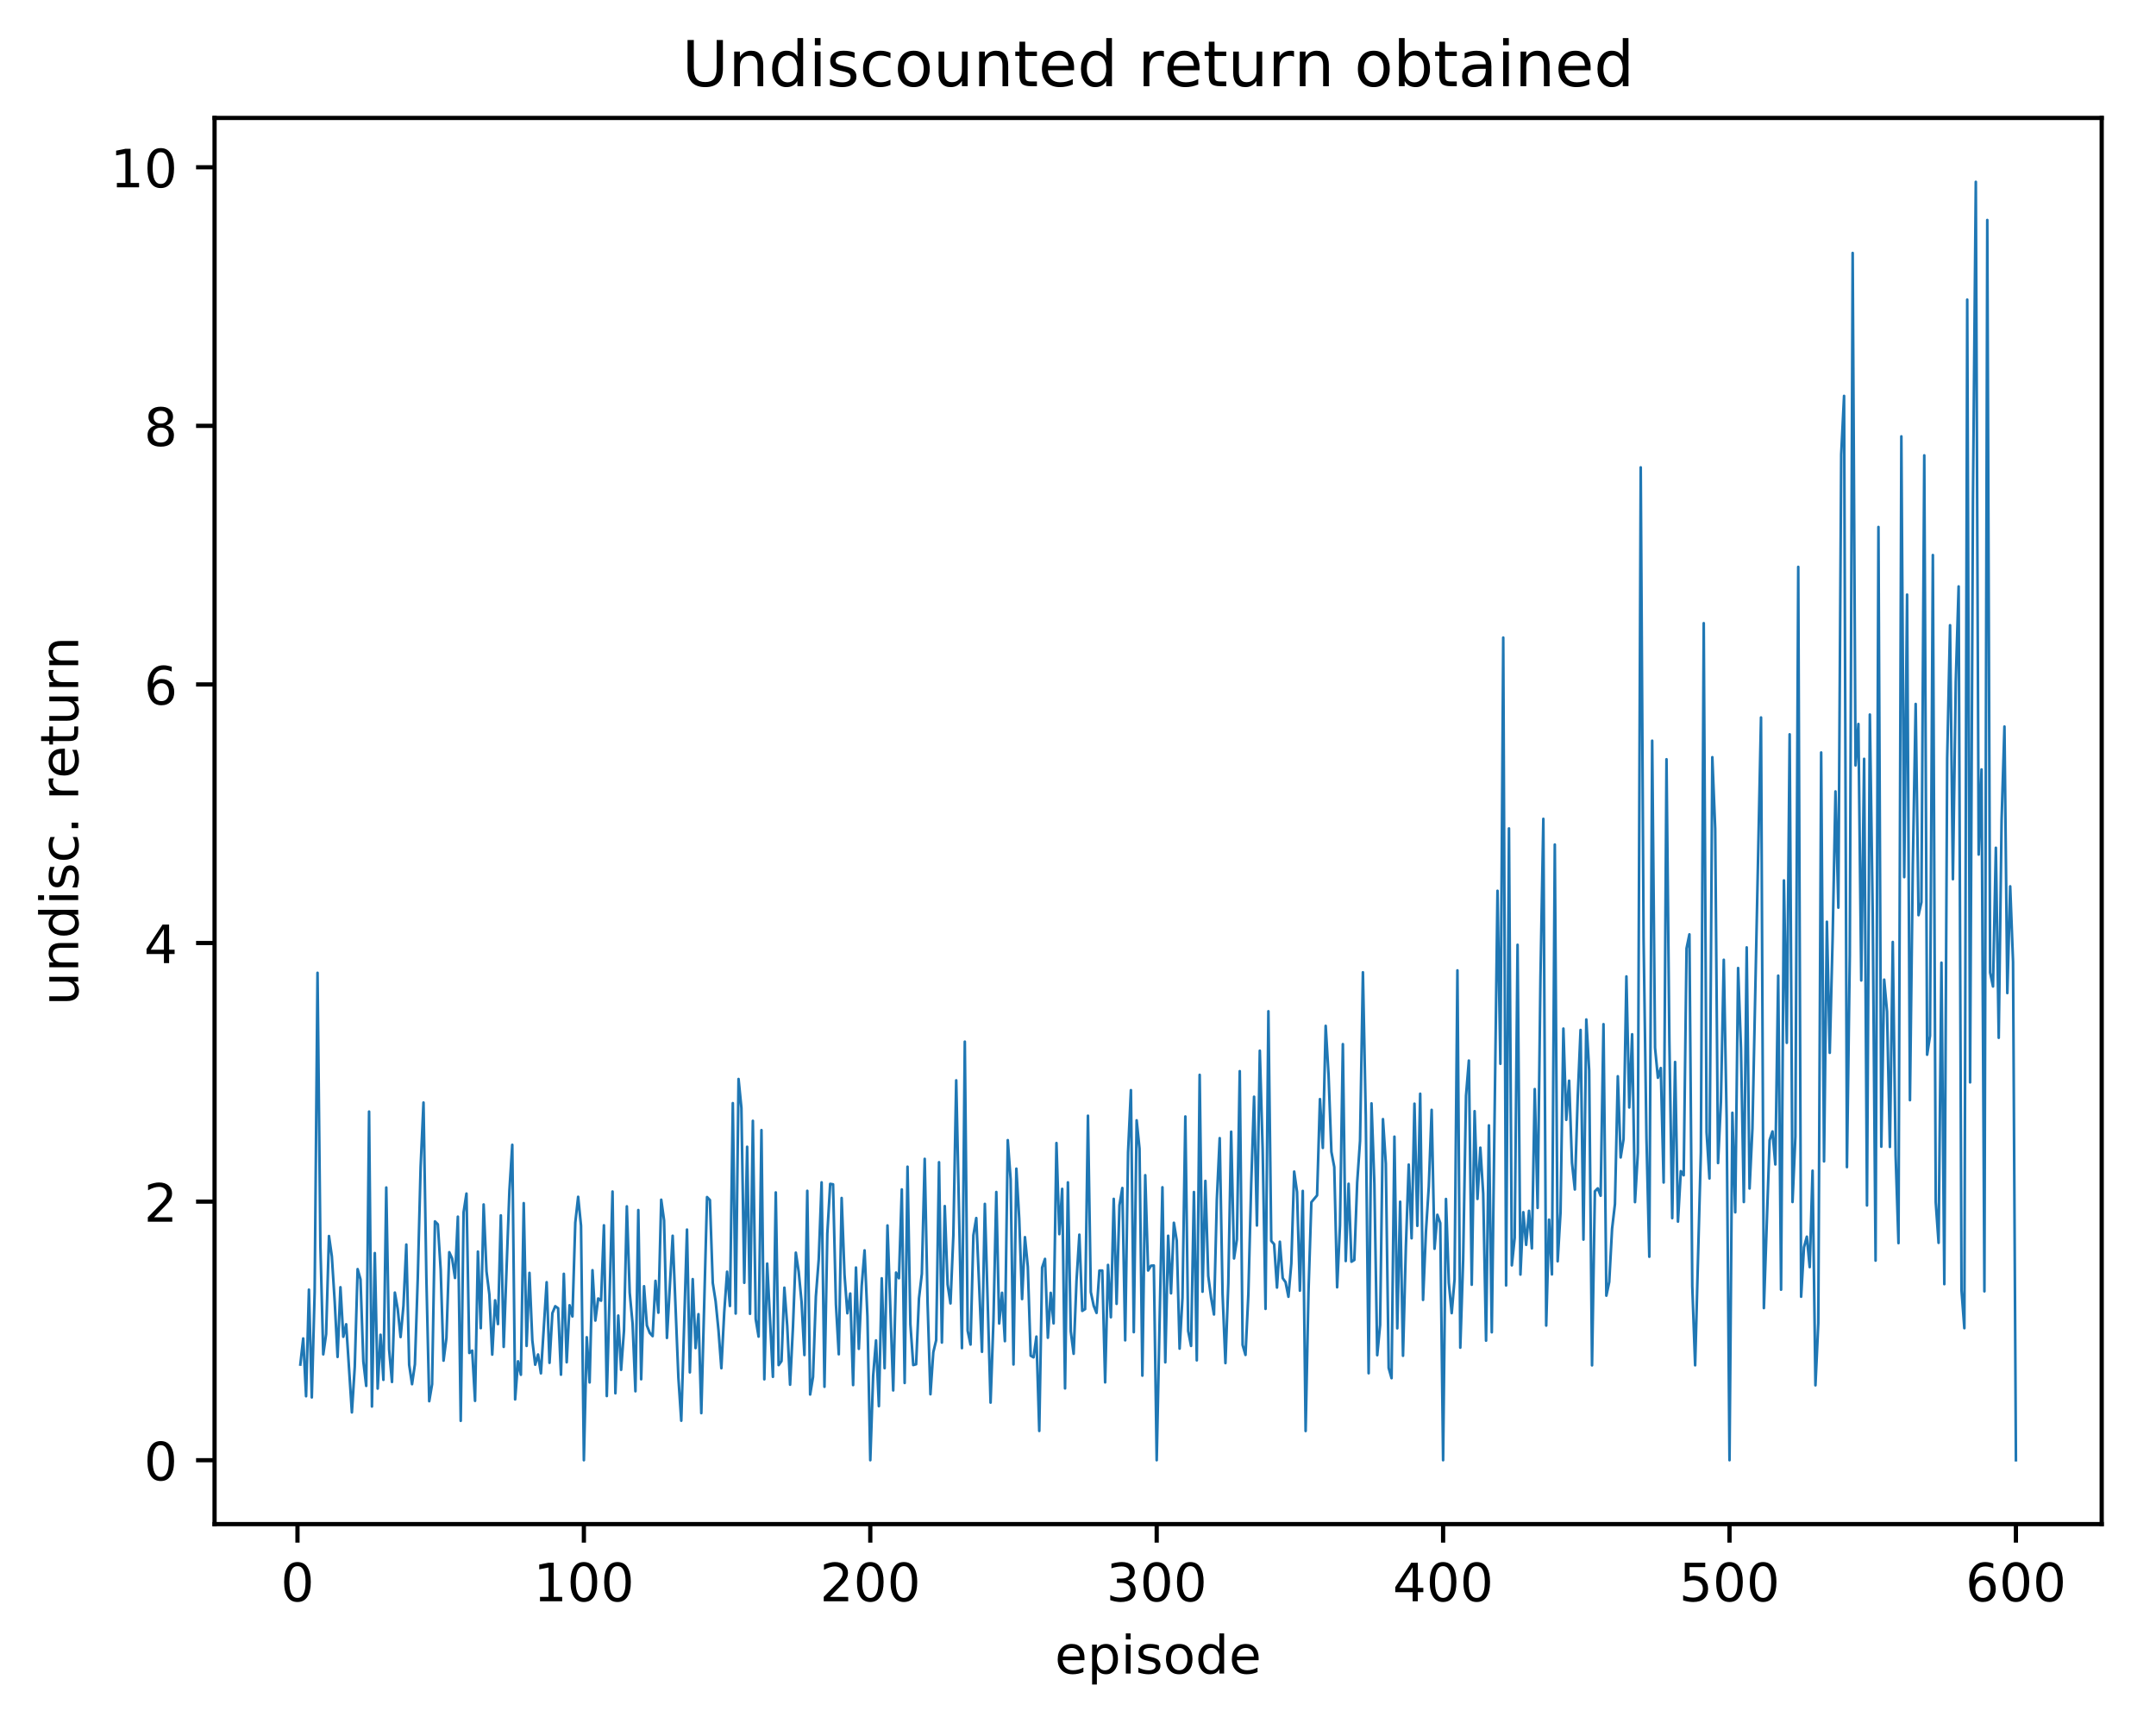 <?xml version="1.0" encoding="utf-8" standalone="no"?>
<!DOCTYPE svg PUBLIC "-//W3C//DTD SVG 1.1//EN"
  "http://www.w3.org/Graphics/SVG/1.1/DTD/svg11.dtd">
<!-- Created with matplotlib (http://matplotlib.org/) -->
<svg height="325pt" version="1.1" viewBox="0 0 408 325" width="408pt" xmlns="http://www.w3.org/2000/svg" xmlns:xlink="http://www.w3.org/1999/xlink">
 <defs>
  <style type="text/css">
*{stroke-linecap:butt;stroke-linejoin:round;}
  </style>
 </defs>
 <g id="figure_1">
  <g id="patch_1">
   <path d="M 0 325.986 
L 408.423 325.986 
L 408.423 0 
L 0 0 
z
" style="fill:#ffffff;"/>
  </g>
  <g id="axes_1">
   <g id="patch_2">
    <path d="M 40.603 288.43 
L 397.723 288.43 
L 397.723 22.318 
L 40.603 22.318 
z
" style="fill:#ffffff;"/>
   </g>
   <g id="matplotlib.axis_1">
    <g id="xtick_1">
     <g id="line2d_1">
      <defs>
       <path d="M 0 0 
L 0 3.5 
" id="m16729b950d" style="stroke:#000000;stroke-width:0.8;"/>
      </defs>
      <g>
       <use style="stroke:#000000;stroke-width:0.8;" x="56.294" xlink:href="#m16729b950d" y="288.43"/>
      </g>
     </g>
     <g id="text_1">
      <!-- 0 -->
      <defs>
       <path d="M 31.781 66.406 
Q 24.172 66.406 20.328 58.906 
Q 16.5 51.422 16.5 36.375 
Q 16.5 21.391 20.328 13.891 
Q 24.172 6.391 31.781 6.391 
Q 39.453 6.391 43.281 13.891 
Q 47.125 21.391 47.125 36.375 
Q 47.125 51.422 43.281 58.906 
Q 39.453 66.406 31.781 66.406 
z
M 31.781 74.219 
Q 44.047 74.219 50.516 64.516 
Q 56.984 54.828 56.984 36.375 
Q 56.984 17.969 50.516 8.266 
Q 44.047 -1.422 31.781 -1.422 
Q 19.531 -1.422 13.062 8.266 
Q 6.594 17.969 6.594 36.375 
Q 6.594 54.828 13.062 64.516 
Q 19.531 74.219 31.781 74.219 
z
" id="DejaVuSans-30"/>
      </defs>
      <g transform="translate(53.113 303.029)scale(0.1 -0.1)">
       <use xlink:href="#DejaVuSans-30"/>
      </g>
     </g>
    </g>
    <g id="xtick_2">
     <g id="line2d_2">
      <g>
       <use style="stroke:#000000;stroke-width:0.8;" x="110.493" xlink:href="#m16729b950d" y="288.43"/>
      </g>
     </g>
     <g id="text_2">
      <!-- 100 -->
      <defs>
       <path d="M 12.406 8.297 
L 28.516 8.297 
L 28.516 63.922 
L 10.984 60.406 
L 10.984 69.391 
L 28.422 72.906 
L 38.281 72.906 
L 38.281 8.297 
L 54.391 8.297 
L 54.391 0 
L 12.406 0 
z
" id="DejaVuSans-31"/>
      </defs>
      <g transform="translate(100.95 303.029)scale(0.1 -0.1)">
       <use xlink:href="#DejaVuSans-31"/>
       <use x="63.623" xlink:href="#DejaVuSans-30"/>
       <use x="127.246" xlink:href="#DejaVuSans-30"/>
      </g>
     </g>
    </g>
    <g id="xtick_3">
     <g id="line2d_3">
      <g>
       <use style="stroke:#000000;stroke-width:0.8;" x="164.693" xlink:href="#m16729b950d" y="288.43"/>
      </g>
     </g>
     <g id="text_3">
      <!-- 200 -->
      <defs>
       <path d="M 19.188 8.297 
L 53.609 8.297 
L 53.609 0 
L 7.328 0 
L 7.328 8.297 
Q 12.938 14.109 22.625 23.891 
Q 32.328 33.688 34.812 36.531 
Q 39.547 41.844 41.422 45.531 
Q 43.312 49.219 43.312 52.781 
Q 43.312 58.594 39.234 62.25 
Q 35.156 65.922 28.609 65.922 
Q 23.969 65.922 18.812 64.312 
Q 13.672 62.703 7.812 59.422 
L 7.812 69.391 
Q 13.766 71.781 18.938 73 
Q 24.125 74.219 28.422 74.219 
Q 39.75 74.219 46.484 68.547 
Q 53.219 62.891 53.219 53.422 
Q 53.219 48.922 51.531 44.891 
Q 49.859 40.875 45.406 35.406 
Q 44.188 33.984 37.641 27.219 
Q 31.109 20.453 19.188 8.297 
z
" id="DejaVuSans-32"/>
      </defs>
      <g transform="translate(155.149 303.029)scale(0.1 -0.1)">
       <use xlink:href="#DejaVuSans-32"/>
       <use x="63.623" xlink:href="#DejaVuSans-30"/>
       <use x="127.246" xlink:href="#DejaVuSans-30"/>
      </g>
     </g>
    </g>
    <g id="xtick_4">
     <g id="line2d_4">
      <g>
       <use style="stroke:#000000;stroke-width:0.8;" x="218.892" xlink:href="#m16729b950d" y="288.43"/>
      </g>
     </g>
     <g id="text_4">
      <!-- 300 -->
      <defs>
       <path d="M 40.578 39.312 
Q 47.656 37.797 51.625 33 
Q 55.609 28.219 55.609 21.188 
Q 55.609 10.406 48.188 4.484 
Q 40.766 -1.422 27.094 -1.422 
Q 22.516 -1.422 17.656 -0.516 
Q 12.797 0.391 7.625 2.203 
L 7.625 11.719 
Q 11.719 9.328 16.594 8.109 
Q 21.484 6.891 26.812 6.891 
Q 36.078 6.891 40.938 10.547 
Q 45.797 14.203 45.797 21.188 
Q 45.797 27.641 41.281 31.266 
Q 36.766 34.906 28.719 34.906 
L 20.219 34.906 
L 20.219 43.016 
L 29.109 43.016 
Q 36.375 43.016 40.234 45.922 
Q 44.094 48.828 44.094 54.297 
Q 44.094 59.906 40.109 62.906 
Q 36.141 65.922 28.719 65.922 
Q 24.656 65.922 20.016 65.031 
Q 15.375 64.156 9.812 62.312 
L 9.812 71.094 
Q 15.438 72.656 20.344 73.438 
Q 25.25 74.219 29.594 74.219 
Q 40.828 74.219 47.359 69.109 
Q 53.906 64.016 53.906 55.328 
Q 53.906 49.266 50.438 45.094 
Q 46.969 40.922 40.578 39.312 
z
" id="DejaVuSans-33"/>
      </defs>
      <g transform="translate(209.348 303.029)scale(0.1 -0.1)">
       <use xlink:href="#DejaVuSans-33"/>
       <use x="63.623" xlink:href="#DejaVuSans-30"/>
       <use x="127.246" xlink:href="#DejaVuSans-30"/>
      </g>
     </g>
    </g>
    <g id="xtick_5">
     <g id="line2d_5">
      <g>
       <use style="stroke:#000000;stroke-width:0.8;" x="273.092" xlink:href="#m16729b950d" y="288.43"/>
      </g>
     </g>
     <g id="text_5">
      <!-- 400 -->
      <defs>
       <path d="M 37.797 64.312 
L 12.891 25.391 
L 37.797 25.391 
z
M 35.203 72.906 
L 47.609 72.906 
L 47.609 25.391 
L 58.016 25.391 
L 58.016 17.188 
L 47.609 17.188 
L 47.609 0 
L 37.797 0 
L 37.797 17.188 
L 4.891 17.188 
L 4.891 26.703 
z
" id="DejaVuSans-34"/>
      </defs>
      <g transform="translate(263.548 303.029)scale(0.1 -0.1)">
       <use xlink:href="#DejaVuSans-34"/>
       <use x="63.623" xlink:href="#DejaVuSans-30"/>
       <use x="127.246" xlink:href="#DejaVuSans-30"/>
      </g>
     </g>
    </g>
    <g id="xtick_6">
     <g id="line2d_6">
      <g>
       <use style="stroke:#000000;stroke-width:0.8;" x="327.291" xlink:href="#m16729b950d" y="288.43"/>
      </g>
     </g>
     <g id="text_6">
      <!-- 500 -->
      <defs>
       <path d="M 10.797 72.906 
L 49.516 72.906 
L 49.516 64.594 
L 19.828 64.594 
L 19.828 46.734 
Q 21.969 47.469 24.109 47.828 
Q 26.266 48.188 28.422 48.188 
Q 40.625 48.188 47.75 41.5 
Q 54.891 34.812 54.891 23.391 
Q 54.891 11.625 47.562 5.094 
Q 40.234 -1.422 26.906 -1.422 
Q 22.312 -1.422 17.547 -0.641 
Q 12.797 0.141 7.719 1.703 
L 7.719 11.625 
Q 12.109 9.234 16.797 8.062 
Q 21.484 6.891 26.703 6.891 
Q 35.156 6.891 40.078 11.328 
Q 45.016 15.766 45.016 23.391 
Q 45.016 31 40.078 35.438 
Q 35.156 39.891 26.703 39.891 
Q 22.75 39.891 18.812 39.016 
Q 14.891 38.141 10.797 36.281 
z
" id="DejaVuSans-35"/>
      </defs>
      <g transform="translate(317.747 303.029)scale(0.1 -0.1)">
       <use xlink:href="#DejaVuSans-35"/>
       <use x="63.623" xlink:href="#DejaVuSans-30"/>
       <use x="127.246" xlink:href="#DejaVuSans-30"/>
      </g>
     </g>
    </g>
    <g id="xtick_7">
     <g id="line2d_7">
      <g>
       <use style="stroke:#000000;stroke-width:0.8;" x="381.49" xlink:href="#m16729b950d" y="288.43"/>
      </g>
     </g>
     <g id="text_7">
      <!-- 600 -->
      <defs>
       <path d="M 33.016 40.375 
Q 26.375 40.375 22.484 35.828 
Q 18.609 31.297 18.609 23.391 
Q 18.609 15.531 22.484 10.953 
Q 26.375 6.391 33.016 6.391 
Q 39.656 6.391 43.531 10.953 
Q 47.406 15.531 47.406 23.391 
Q 47.406 31.297 43.531 35.828 
Q 39.656 40.375 33.016 40.375 
z
M 52.594 71.297 
L 52.594 62.312 
Q 48.875 64.062 45.094 64.984 
Q 41.312 65.922 37.594 65.922 
Q 27.828 65.922 22.672 59.328 
Q 17.531 52.734 16.797 39.406 
Q 19.672 43.656 24.016 45.922 
Q 28.375 48.188 33.594 48.188 
Q 44.578 48.188 50.953 41.516 
Q 57.328 34.859 57.328 23.391 
Q 57.328 12.156 50.688 5.359 
Q 44.047 -1.422 33.016 -1.422 
Q 20.359 -1.422 13.672 8.266 
Q 6.984 17.969 6.984 36.375 
Q 6.984 53.656 15.188 63.938 
Q 23.391 74.219 37.203 74.219 
Q 40.922 74.219 44.703 73.484 
Q 48.484 72.75 52.594 71.297 
z
" id="DejaVuSans-36"/>
      </defs>
      <g transform="translate(371.947 303.029)scale(0.1 -0.1)">
       <use xlink:href="#DejaVuSans-36"/>
       <use x="63.623" xlink:href="#DejaVuSans-30"/>
       <use x="127.246" xlink:href="#DejaVuSans-30"/>
      </g>
     </g>
    </g>
    <g id="text_8">
     <!-- episode -->
     <defs>
      <path d="M 56.203 29.594 
L 56.203 25.203 
L 14.891 25.203 
Q 15.484 15.922 20.484 11.062 
Q 25.484 6.203 34.422 6.203 
Q 39.594 6.203 44.453 7.469 
Q 49.312 8.734 54.109 11.281 
L 54.109 2.781 
Q 49.266 0.734 44.188 -0.344 
Q 39.109 -1.422 33.891 -1.422 
Q 20.797 -1.422 13.156 6.188 
Q 5.516 13.812 5.516 26.812 
Q 5.516 40.234 12.766 48.109 
Q 20.016 56 32.328 56 
Q 43.359 56 49.781 48.891 
Q 56.203 41.797 56.203 29.594 
z
M 47.219 32.234 
Q 47.125 39.594 43.094 43.984 
Q 39.062 48.391 32.422 48.391 
Q 24.906 48.391 20.391 44.141 
Q 15.875 39.891 15.188 32.172 
z
" id="DejaVuSans-65"/>
      <path d="M 18.109 8.203 
L 18.109 -20.797 
L 9.078 -20.797 
L 9.078 54.688 
L 18.109 54.688 
L 18.109 46.391 
Q 20.953 51.266 25.266 53.625 
Q 29.594 56 35.594 56 
Q 45.562 56 51.781 48.094 
Q 58.016 40.188 58.016 27.297 
Q 58.016 14.406 51.781 6.484 
Q 45.562 -1.422 35.594 -1.422 
Q 29.594 -1.422 25.266 0.953 
Q 20.953 3.328 18.109 8.203 
z
M 48.688 27.297 
Q 48.688 37.203 44.609 42.844 
Q 40.531 48.484 33.406 48.484 
Q 26.266 48.484 22.188 42.844 
Q 18.109 37.203 18.109 27.297 
Q 18.109 17.391 22.188 11.75 
Q 26.266 6.109 33.406 6.109 
Q 40.531 6.109 44.609 11.75 
Q 48.688 17.391 48.688 27.297 
z
" id="DejaVuSans-70"/>
      <path d="M 9.422 54.688 
L 18.406 54.688 
L 18.406 0 
L 9.422 0 
z
M 9.422 75.984 
L 18.406 75.984 
L 18.406 64.594 
L 9.422 64.594 
z
" id="DejaVuSans-69"/>
      <path d="M 44.281 53.078 
L 44.281 44.578 
Q 40.484 46.531 36.375 47.5 
Q 32.281 48.484 27.875 48.484 
Q 21.188 48.484 17.844 46.438 
Q 14.5 44.391 14.5 40.281 
Q 14.5 37.156 16.891 35.375 
Q 19.281 33.594 26.516 31.984 
L 29.594 31.297 
Q 39.156 29.25 43.188 25.516 
Q 47.219 21.781 47.219 15.094 
Q 47.219 7.469 41.188 3.016 
Q 35.156 -1.422 24.609 -1.422 
Q 20.219 -1.422 15.453 -0.562 
Q 10.688 0.297 5.422 2 
L 5.422 11.281 
Q 10.406 8.688 15.234 7.391 
Q 20.062 6.109 24.812 6.109 
Q 31.156 6.109 34.562 8.281 
Q 37.984 10.453 37.984 14.406 
Q 37.984 18.062 35.516 20.016 
Q 33.062 21.969 24.703 23.781 
L 21.578 24.516 
Q 13.234 26.266 9.516 29.906 
Q 5.812 33.547 5.812 39.891 
Q 5.812 47.609 11.281 51.797 
Q 16.75 56 26.812 56 
Q 31.781 56 36.172 55.266 
Q 40.578 54.547 44.281 53.078 
z
" id="DejaVuSans-73"/>
      <path d="M 30.609 48.391 
Q 23.391 48.391 19.188 42.75 
Q 14.984 37.109 14.984 27.297 
Q 14.984 17.484 19.156 11.844 
Q 23.344 6.203 30.609 6.203 
Q 37.797 6.203 41.984 11.859 
Q 46.188 17.531 46.188 27.297 
Q 46.188 37.016 41.984 42.703 
Q 37.797 48.391 30.609 48.391 
z
M 30.609 56 
Q 42.328 56 49.016 48.375 
Q 55.719 40.766 55.719 27.297 
Q 55.719 13.875 49.016 6.219 
Q 42.328 -1.422 30.609 -1.422 
Q 18.844 -1.422 12.172 6.219 
Q 5.516 13.875 5.516 27.297 
Q 5.516 40.766 12.172 48.375 
Q 18.844 56 30.609 56 
z
" id="DejaVuSans-6f"/>
      <path d="M 45.406 46.391 
L 45.406 75.984 
L 54.391 75.984 
L 54.391 0 
L 45.406 0 
L 45.406 8.203 
Q 42.578 3.328 38.25 0.953 
Q 33.938 -1.422 27.875 -1.422 
Q 17.969 -1.422 11.734 6.484 
Q 5.516 14.406 5.516 27.297 
Q 5.516 40.188 11.734 48.094 
Q 17.969 56 27.875 56 
Q 33.938 56 38.25 53.625 
Q 42.578 51.266 45.406 46.391 
z
M 14.797 27.297 
Q 14.797 17.391 18.875 11.75 
Q 22.953 6.109 30.078 6.109 
Q 37.203 6.109 41.297 11.75 
Q 45.406 17.391 45.406 27.297 
Q 45.406 37.203 41.297 42.844 
Q 37.203 48.484 30.078 48.484 
Q 22.953 48.484 18.875 42.844 
Q 14.797 37.203 14.797 27.297 
z
" id="DejaVuSans-64"/>
     </defs>
     <g transform="translate(199.608 316.707)scale(0.1 -0.1)">
      <use xlink:href="#DejaVuSans-65"/>
      <use x="61.523" xlink:href="#DejaVuSans-70"/>
      <use x="125" xlink:href="#DejaVuSans-69"/>
      <use x="152.783" xlink:href="#DejaVuSans-73"/>
      <use x="204.883" xlink:href="#DejaVuSans-6f"/>
      <use x="266.064" xlink:href="#DejaVuSans-64"/>
      <use x="329.541" xlink:href="#DejaVuSans-65"/>
     </g>
    </g>
   </g>
   <g id="matplotlib.axis_2">
    <g id="ytick_1">
     <g id="line2d_8">
      <defs>
       <path d="M 0 0 
L -3.5 0 
" id="m8c8ed45bc6" style="stroke:#000000;stroke-width:0.8;"/>
      </defs>
      <g>
       <use style="stroke:#000000;stroke-width:0.8;" x="40.603" xlink:href="#m8c8ed45bc6" y="276.334"/>
      </g>
     </g>
     <g id="text_9">
      <!-- 0 -->
      <g transform="translate(27.241 280.133)scale(0.1 -0.1)">
       <use xlink:href="#DejaVuSans-30"/>
      </g>
     </g>
    </g>
    <g id="ytick_2">
     <g id="line2d_9">
      <g>
       <use style="stroke:#000000;stroke-width:0.8;" x="40.603" xlink:href="#m8c8ed45bc6" y="227.398"/>
      </g>
     </g>
     <g id="text_10">
      <!-- 2 -->
      <g transform="translate(27.241 231.197)scale(0.1 -0.1)">
       <use xlink:href="#DejaVuSans-32"/>
      </g>
     </g>
    </g>
    <g id="ytick_3">
     <g id="line2d_10">
      <g>
       <use style="stroke:#000000;stroke-width:0.8;" x="40.603" xlink:href="#m8c8ed45bc6" y="178.462"/>
      </g>
     </g>
     <g id="text_11">
      <!-- 4 -->
      <g transform="translate(27.241 182.261)scale(0.1 -0.1)">
       <use xlink:href="#DejaVuSans-34"/>
      </g>
     </g>
    </g>
    <g id="ytick_4">
     <g id="line2d_11">
      <g>
       <use style="stroke:#000000;stroke-width:0.8;" x="40.603" xlink:href="#m8c8ed45bc6" y="129.525"/>
      </g>
     </g>
     <g id="text_12">
      <!-- 6 -->
      <g transform="translate(27.241 133.324)scale(0.1 -0.1)">
       <use xlink:href="#DejaVuSans-36"/>
      </g>
     </g>
    </g>
    <g id="ytick_5">
     <g id="line2d_12">
      <g>
       <use style="stroke:#000000;stroke-width:0.8;" x="40.603" xlink:href="#m8c8ed45bc6" y="80.589"/>
      </g>
     </g>
     <g id="text_13">
      <!-- 8 -->
      <defs>
       <path d="M 31.781 34.625 
Q 24.75 34.625 20.719 30.859 
Q 16.703 27.094 16.703 20.516 
Q 16.703 13.922 20.719 10.156 
Q 24.75 6.391 31.781 6.391 
Q 38.812 6.391 42.859 10.172 
Q 46.922 13.969 46.922 20.516 
Q 46.922 27.094 42.891 30.859 
Q 38.875 34.625 31.781 34.625 
z
M 21.922 38.812 
Q 15.578 40.375 12.031 44.719 
Q 8.5 49.078 8.5 55.328 
Q 8.5 64.062 14.719 69.141 
Q 20.953 74.219 31.781 74.219 
Q 42.672 74.219 48.875 69.141 
Q 55.078 64.062 55.078 55.328 
Q 55.078 49.078 51.531 44.719 
Q 48 40.375 41.703 38.812 
Q 48.828 37.156 52.797 32.312 
Q 56.781 27.484 56.781 20.516 
Q 56.781 9.906 50.312 4.234 
Q 43.844 -1.422 31.781 -1.422 
Q 19.734 -1.422 13.25 4.234 
Q 6.781 9.906 6.781 20.516 
Q 6.781 27.484 10.781 32.312 
Q 14.797 37.156 21.922 38.812 
z
M 18.312 54.391 
Q 18.312 48.734 21.844 45.562 
Q 25.391 42.391 31.781 42.391 
Q 38.141 42.391 41.719 45.562 
Q 45.312 48.734 45.312 54.391 
Q 45.312 60.062 41.719 63.234 
Q 38.141 66.406 31.781 66.406 
Q 25.391 66.406 21.844 63.234 
Q 18.312 60.062 18.312 54.391 
z
" id="DejaVuSans-38"/>
      </defs>
      <g transform="translate(27.241 84.388)scale(0.1 -0.1)">
       <use xlink:href="#DejaVuSans-38"/>
      </g>
     </g>
    </g>
    <g id="ytick_6">
     <g id="line2d_13">
      <g>
       <use style="stroke:#000000;stroke-width:0.8;" x="40.603" xlink:href="#m8c8ed45bc6" y="31.653"/>
      </g>
     </g>
     <g id="text_14">
      <!-- 10 -->
      <g transform="translate(20.878 35.452)scale(0.1 -0.1)">
       <use xlink:href="#DejaVuSans-31"/>
       <use x="63.623" xlink:href="#DejaVuSans-30"/>
      </g>
     </g>
    </g>
    <g id="text_15">
     <!-- undisc. return -->
     <defs>
      <path d="M 8.5 21.578 
L 8.5 54.688 
L 17.484 54.688 
L 17.484 21.922 
Q 17.484 14.156 20.5 10.266 
Q 23.531 6.391 29.594 6.391 
Q 36.859 6.391 41.078 11.031 
Q 45.312 15.672 45.312 23.688 
L 45.312 54.688 
L 54.297 54.688 
L 54.297 0 
L 45.312 0 
L 45.312 8.406 
Q 42.047 3.422 37.719 1 
Q 33.406 -1.422 27.688 -1.422 
Q 18.266 -1.422 13.375 4.438 
Q 8.5 10.297 8.5 21.578 
z
M 31.109 56 
z
" id="DejaVuSans-75"/>
      <path d="M 54.891 33.016 
L 54.891 0 
L 45.906 0 
L 45.906 32.719 
Q 45.906 40.484 42.875 44.328 
Q 39.844 48.188 33.797 48.188 
Q 26.516 48.188 22.312 43.547 
Q 18.109 38.922 18.109 30.906 
L 18.109 0 
L 9.078 0 
L 9.078 54.688 
L 18.109 54.688 
L 18.109 46.188 
Q 21.344 51.125 25.703 53.562 
Q 30.078 56 35.797 56 
Q 45.219 56 50.047 50.172 
Q 54.891 44.344 54.891 33.016 
z
" id="DejaVuSans-6e"/>
      <path d="M 48.781 52.594 
L 48.781 44.188 
Q 44.969 46.297 41.141 47.344 
Q 37.312 48.391 33.406 48.391 
Q 24.656 48.391 19.812 42.844 
Q 14.984 37.312 14.984 27.297 
Q 14.984 17.281 19.812 11.734 
Q 24.656 6.203 33.406 6.203 
Q 37.312 6.203 41.141 7.25 
Q 44.969 8.297 48.781 10.406 
L 48.781 2.094 
Q 45.016 0.344 40.984 -0.531 
Q 36.969 -1.422 32.422 -1.422 
Q 20.062 -1.422 12.781 6.344 
Q 5.516 14.109 5.516 27.297 
Q 5.516 40.672 12.859 48.328 
Q 20.219 56 33.016 56 
Q 37.156 56 41.109 55.141 
Q 45.062 54.297 48.781 52.594 
z
" id="DejaVuSans-63"/>
      <path d="M 10.688 12.406 
L 21 12.406 
L 21 0 
L 10.688 0 
z
" id="DejaVuSans-2e"/>
      <path id="DejaVuSans-20"/>
      <path d="M 41.109 46.297 
Q 39.594 47.172 37.812 47.578 
Q 36.031 48 33.891 48 
Q 26.266 48 22.188 43.047 
Q 18.109 38.094 18.109 28.812 
L 18.109 0 
L 9.078 0 
L 9.078 54.688 
L 18.109 54.688 
L 18.109 46.188 
Q 20.953 51.172 25.484 53.578 
Q 30.031 56 36.531 56 
Q 37.453 56 38.578 55.875 
Q 39.703 55.766 41.062 55.516 
z
" id="DejaVuSans-72"/>
      <path d="M 18.312 70.219 
L 18.312 54.688 
L 36.812 54.688 
L 36.812 47.703 
L 18.312 47.703 
L 18.312 18.016 
Q 18.312 11.328 20.141 9.422 
Q 21.969 7.516 27.594 7.516 
L 36.812 7.516 
L 36.812 0 
L 27.594 0 
Q 17.188 0 13.234 3.875 
Q 9.281 7.766 9.281 18.016 
L 9.281 47.703 
L 2.688 47.703 
L 2.688 54.688 
L 9.281 54.688 
L 9.281 70.219 
z
" id="DejaVuSans-74"/>
     </defs>
     <g transform="translate(14.798 190.29)rotate(-90)scale(0.1 -0.1)">
      <use xlink:href="#DejaVuSans-75"/>
      <use x="63.379" xlink:href="#DejaVuSans-6e"/>
      <use x="126.758" xlink:href="#DejaVuSans-64"/>
      <use x="190.234" xlink:href="#DejaVuSans-69"/>
      <use x="218.018" xlink:href="#DejaVuSans-73"/>
      <use x="270.117" xlink:href="#DejaVuSans-63"/>
      <use x="325.098" xlink:href="#DejaVuSans-2e"/>
      <use x="356.885" xlink:href="#DejaVuSans-20"/>
      <use x="388.672" xlink:href="#DejaVuSans-72"/>
      <use x="429.754" xlink:href="#DejaVuSans-65"/>
      <use x="491.277" xlink:href="#DejaVuSans-74"/>
      <use x="530.486" xlink:href="#DejaVuSans-75"/>
      <use x="593.865" xlink:href="#DejaVuSans-72"/>
      <use x="634.963" xlink:href="#DejaVuSans-6e"/>
     </g>
    </g>
   </g>
   <g id="line2d_14">
    <path clip-path="url(#pb715f2dacd)" d="M 56.836 258.233 
L 57.378 253.294 
L 57.92 264.227 
L 58.462 244.06 
L 59.004 264.45 
L 59.546 244.482 
L 60.088 184.098 
L 60.63 235.747 
L 61.172 256.301 
L 61.714 252.462 
L 62.256 233.913 
L 62.798 237.755 
L 63.34 246.348 
L 63.882 256.791 
L 64.424 243.603 
L 64.966 252.973 
L 65.508 250.608 
L 66.592 267.286 
L 67.134 258.689 
L 67.676 240.174 
L 68.218 242.109 
L 68.76 257.662 
L 69.302 262.272 
L 69.844 210.36 
L 70.386 266.172 
L 70.928 237.139 
L 71.47 262.78 
L 72.012 252.593 
L 72.554 261.127 
L 73.096 224.729 
L 73.638 255.378 
L 74.18 261.531 
L 74.722 244.617 
L 75.264 247.749 
L 75.806 253.027 
L 76.348 247.112 
L 76.89 235.524 
L 77.432 258.278 
L 77.974 261.948 
L 78.516 258.188 
L 79.058 241.857 
L 79.6 220.809 
L 80.142 208.653 
L 80.684 241.705 
L 81.226 265.166 
L 81.768 261.938 
L 82.31 231.144 
L 82.852 231.69 
L 83.394 240.257 
L 83.936 257.494 
L 84.478 253.223 
L 85.02 236.972 
L 85.562 238.167 
L 86.104 241.849 
L 86.646 230.25 
L 87.188 268.883 
L 87.73 229.403 
L 88.272 225.878 
L 88.814 256.041 
L 89.356 255.598 
L 89.897 265.101 
L 90.439 236.853 
L 90.981 251.347 
L 91.523 227.94 
L 92.065 240.615 
L 92.607 244.98 
L 93.149 256.348 
L 93.691 246.079 
L 94.233 250.576 
L 94.775 230.005 
L 95.317 254.889 
L 96.401 225.318 
L 96.943 216.649 
L 97.485 264.827 
L 98.027 257.62 
L 98.569 260.164 
L 99.111 227.688 
L 99.653 254.704 
L 100.195 240.884 
L 100.737 253.642 
L 101.279 258.26 
L 101.821 256.331 
L 102.363 259.896 
L 103.447 242.652 
L 103.989 257.906 
L 104.531 248.513 
L 105.073 247.194 
L 105.615 247.579 
L 106.157 260.15 
L 106.699 241.061 
L 107.241 257.796 
L 107.783 247.012 
L 108.325 249.124 
L 108.867 231.368 
L 109.409 226.49 
L 109.951 231.955 
L 110.493 276.334 
L 111.035 253.064 
L 111.577 261.618 
L 112.119 240.382 
L 112.661 249.906 
L 113.203 245.729 
L 113.745 246.148 
L 114.287 231.884 
L 114.829 264.193 
L 115.913 225.491 
L 116.455 263.667 
L 116.997 248.962 
L 117.539 259.231 
L 118.081 251.829 
L 118.623 228.297 
L 119.165 244.629 
L 119.707 250.445 
L 120.249 263.289 
L 120.791 228.995 
L 121.333 261.015 
L 121.875 243.411 
L 122.417 250.839 
L 122.959 252.246 
L 123.501 252.857 
L 124.043 242.392 
L 124.585 248.418 
L 125.127 227.039 
L 125.669 230.959 
L 126.211 253.196 
L 127.295 233.859 
L 128.379 260.736 
L 128.921 268.862 
L 130.005 232.692 
L 130.547 259.713 
L 131.089 242.066 
L 131.631 255.115 
L 132.173 248.697 
L 132.715 267.428 
L 133.799 226.54 
L 134.341 227.1 
L 134.883 242.776 
L 135.425 246.256 
L 135.967 251.746 
L 136.509 258.924 
L 137.051 248.375 
L 137.593 240.666 
L 138.135 247.149 
L 138.677 208.765 
L 139.219 248.58 
L 139.761 204.195 
L 140.303 209.671 
L 140.845 242.764 
L 141.387 217.022 
L 141.929 248.631 
L 142.471 212.108 
L 143.013 249.645 
L 143.555 252.945 
L 144.097 213.868 
L 144.639 261.022 
L 145.181 239.126 
L 146.265 260.555 
L 146.807 225.66 
L 147.349 258.337 
L 147.891 257.578 
L 148.433 243.685 
L 148.975 250.916 
L 149.517 262.046 
L 150.059 251.116 
L 150.601 237.058 
L 151.143 240.671 
L 151.685 246.34 
L 152.227 256.43 
L 152.769 225.357 
L 153.311 263.901 
L 153.853 260.581 
L 154.395 245.344 
L 154.937 238.329 
L 155.479 223.751 
L 156.021 262.435 
L 156.563 233.455 
L 157.105 224.041 
L 157.647 224.128 
L 158.189 246.817 
L 158.731 256.287 
L 159.273 226.713 
L 159.815 241.21 
L 160.357 248.529 
L 160.899 244.792 
L 161.441 262.115 
L 161.983 239.876 
L 162.525 255.257 
L 163.067 243.355 
L 163.609 236.621 
L 164.151 249.096 
L 164.693 276.334 
L 165.235 260.344 
L 165.777 253.662 
L 166.319 266.106 
L 166.861 241.912 
L 167.403 258.918 
L 167.945 231.911 
L 169.029 263.128 
L 169.571 240.828 
L 170.113 241.895 
L 170.655 225.097 
L 171.197 261.719 
L 171.739 220.791 
L 172.281 250.61 
L 172.823 258.329 
L 173.365 258.176 
L 173.907 245.697 
L 174.449 241.067 
L 174.991 219.307 
L 175.533 246.523 
L 176.075 263.851 
L 176.617 255.904 
L 177.159 253.632 
L 177.701 219.948 
L 178.243 254.07 
L 178.785 228.243 
L 179.327 243.071 
L 179.869 246.661 
L 180.411 233.825 
L 180.953 204.449 
L 182.037 255.127 
L 182.579 197.125 
L 183.121 251.825 
L 183.663 254.447 
L 184.204 233.771 
L 184.746 230.507 
L 185.83 255.822 
L 186.372 227.829 
L 187.456 265.432 
L 187.998 249.932 
L 188.54 225.58 
L 189.082 250.463 
L 189.624 244.65 
L 190.166 253.805 
L 190.708 215.764 
L 191.25 223.17 
L 191.792 258.217 
L 192.334 221.163 
L 192.876 230.637 
L 193.418 245.835 
L 193.96 234.123 
L 194.502 239.724 
L 195.044 256.556 
L 195.586 256.868 
L 196.128 252.944 
L 196.67 270.793 
L 197.212 239.875 
L 197.754 238.239 
L 198.296 253.155 
L 198.838 244.664 
L 199.38 250.438 
L 199.922 216.312 
L 200.464 233.555 
L 201.006 224.983 
L 201.548 262.746 
L 202.09 223.758 
L 202.632 251.949 
L 203.174 256.195 
L 203.716 242.383 
L 204.258 233.656 
L 204.8 248.077 
L 205.342 247.739 
L 205.884 211.143 
L 206.426 244.517 
L 206.968 247.104 
L 207.51 248.461 
L 208.052 240.453 
L 208.594 240.442 
L 209.136 261.601 
L 209.678 239.38 
L 210.22 249.283 
L 210.762 226.879 
L 211.304 246.747 
L 211.846 228.092 
L 212.388 224.822 
L 212.93 253.646 
L 213.472 218.099 
L 214.014 206.307 
L 214.556 252.102 
L 215.098 212.017 
L 215.64 217.376 
L 216.182 260.328 
L 216.724 222.402 
L 217.266 240.436 
L 217.808 239.532 
L 218.35 239.491 
L 218.892 276.334 
L 219.976 224.688 
L 220.518 257.811 
L 221.06 233.858 
L 221.602 244.753 
L 222.144 231.403 
L 222.686 234.78 
L 223.228 255.218 
L 223.77 245.595 
L 224.312 211.29 
L 224.854 251.891 
L 225.396 254.703 
L 225.938 225.581 
L 226.48 257.435 
L 227.022 203.407 
L 227.564 244.45 
L 228.106 223.479 
L 228.648 241.449 
L 229.19 245.625 
L 229.732 248.758 
L 230.274 226.998 
L 230.816 215.389 
L 231.358 244.912 
L 231.9 257.96 
L 232.442 242.973 
L 232.984 214.17 
L 233.526 238.154 
L 234.068 234.558 
L 234.61 202.713 
L 235.152 254.517 
L 235.694 256.409 
L 236.236 244.981 
L 236.778 224.043 
L 237.32 207.549 
L 237.862 231.919 
L 238.404 198.839 
L 238.946 217.56 
L 239.488 247.697 
L 240.03 191.375 
L 240.572 234.846 
L 241.114 235.451 
L 241.656 243.665 
L 242.198 234.989 
L 242.74 241.881 
L 243.282 242.643 
L 243.824 245.407 
L 244.366 239.116 
L 244.908 221.717 
L 245.45 225.564 
L 245.992 244.25 
L 246.534 225.372 
L 247.076 270.808 
L 247.618 244.479 
L 248.16 227.511 
L 249.244 226.216 
L 249.786 207.999 
L 250.328 217.236 
L 250.87 194.135 
L 251.412 203.331 
L 251.954 217.979 
L 252.496 220.856 
L 253.038 243.612 
L 253.58 231.883 
L 254.122 197.598 
L 254.664 238.643 
L 255.206 224.021 
L 255.748 238.769 
L 256.29 238.439 
L 256.832 223.774 
L 257.374 215.895 
L 257.916 184 
L 258.458 211.196 
L 259 259.877 
L 259.542 208.81 
L 260.084 223.951 
L 260.626 256.462 
L 261.168 250.761 
L 261.71 211.79 
L 262.252 220.217 
L 262.794 258.88 
L 263.336 260.809 
L 263.878 215.107 
L 264.42 251.378 
L 264.962 227.416 
L 265.504 256.567 
L 266.046 235.94 
L 266.588 220.392 
L 267.13 234.34 
L 267.672 208.865 
L 268.214 231.983 
L 268.756 206.981 
L 269.298 245.997 
L 269.84 233.154 
L 270.382 224.55 
L 270.924 210.034 
L 271.466 236.321 
L 272.008 229.892 
L 272.55 231.444 
L 273.092 276.334 
L 273.634 226.9 
L 274.176 242.776 
L 274.718 248.501 
L 275.26 242.121 
L 275.802 183.638 
L 276.344 255.03 
L 276.886 238.366 
L 277.428 207.366 
L 277.969 200.706 
L 278.511 243.127 
L 279.053 210.281 
L 279.595 226.889 
L 280.137 217.189 
L 280.679 225.881 
L 281.221 253.709 
L 281.763 212.97 
L 282.305 252.126 
L 283.389 168.574 
L 283.931 201.314 
L 284.473 120.661 
L 285.015 243.258 
L 285.557 156.776 
L 286.099 239.459 
L 286.641 234.227 
L 287.183 178.797 
L 287.725 241.2 
L 288.267 229.401 
L 288.809 235.579 
L 289.351 229.141 
L 289.893 236.242 
L 290.435 206.101 
L 290.977 228.589 
L 291.519 184.788 
L 292.061 154.962 
L 292.603 250.853 
L 293.145 230.814 
L 293.687 241.172 
L 294.229 159.829 
L 294.771 238.685 
L 295.313 229.445 
L 295.855 194.653 
L 296.397 211.923 
L 296.939 204.514 
L 297.481 220.043 
L 298.023 225.101 
L 298.565 207.682 
L 299.107 194.915 
L 299.649 234.583 
L 300.191 192.935 
L 300.733 202.593 
L 301.275 258.383 
L 301.817 225.442 
L 302.359 224.893 
L 302.901 226.284 
L 303.443 193.821 
L 303.985 245.195 
L 304.527 242.598 
L 305.069 232.536 
L 305.611 227.857 
L 306.153 203.68 
L 306.695 219.038 
L 307.237 215.577 
L 307.779 184.786 
L 308.321 209.581 
L 308.863 195.73 
L 309.405 227.491 
L 309.947 218.161 
L 310.489 88.449 
L 311.031 177.511 
L 311.573 215.304 
L 312.115 237.83 
L 312.657 140.175 
L 313.199 198.285 
L 313.741 203.957 
L 314.283 202.119 
L 314.825 223.779 
L 315.367 143.685 
L 315.909 197.016 
L 316.451 230.525 
L 316.993 200.972 
L 317.535 231.18 
L 318.077 221.64 
L 318.619 222.414 
L 319.161 179.472 
L 319.703 176.823 
L 320.245 243.389 
L 320.787 258.373 
L 321.871 218.072 
L 322.413 117.934 
L 322.955 214.267 
L 323.497 223.01 
L 324.039 143.296 
L 324.581 156.856 
L 325.123 220.099 
L 325.665 208.523 
L 326.207 181.632 
L 326.749 211.66 
L 327.291 276.334 
L 327.833 210.586 
L 328.375 229.419 
L 328.917 183.192 
L 329.459 198.299 
L 330.001 227.475 
L 330.543 179.286 
L 331.085 224.915 
L 331.627 213.557 
L 333.253 135.781 
L 333.795 247.549 
L 334.879 215.779 
L 335.421 214.123 
L 335.963 220.363 
L 336.505 184.639 
L 337.047 244.065 
L 337.589 166.616 
L 338.131 197.347 
L 338.673 138.969 
L 339.215 227.471 
L 339.757 215.092 
L 340.299 107.279 
L 340.841 245.394 
L 341.383 236.045 
L 341.925 234.033 
L 342.467 239.793 
L 343.009 221.548 
L 343.551 262.163 
L 344.093 250.39 
L 344.635 142.408 
L 345.177 219.784 
L 345.719 174.432 
L 346.261 199.239 
L 346.803 177.638 
L 347.345 149.774 
L 347.887 171.767 
L 348.429 85.993 
L 348.971 74.922 
L 349.513 220.868 
L 350.055 180.768 
L 350.597 47.874 
L 351.139 144.847 
L 351.681 137.01 
L 352.223 185.547 
L 352.765 143.606 
L 353.307 228.124 
L 353.849 135.226 
L 354.391 172.835 
L 354.933 238.563 
L 355.475 99.729 
L 356.017 217.001 
L 356.559 185.394 
L 357.101 191.443 
L 357.643 217.053 
L 358.185 178.262 
L 358.727 218.665 
L 359.269 235.253 
L 359.811 82.581 
L 360.353 165.987 
L 360.895 112.53 
L 361.437 208.2 
L 361.979 163.722 
L 362.521 133.22 
L 363.063 173.188 
L 363.605 170.728 
L 364.147 86.176 
L 364.689 199.595 
L 365.231 196.026 
L 365.773 105.037 
L 366.315 227.5 
L 366.857 235.198 
L 367.399 182.184 
L 367.941 243.017 
L 368.483 143.508 
L 369.025 118.323 
L 369.567 166.38 
L 370.109 128.977 
L 370.651 110.981 
L 371.193 244.158 
L 371.735 251.351 
L 372.276 56.703 
L 372.818 204.829 
L 373.36 94.473 
L 373.902 34.414 
L 374.444 161.715 
L 374.986 145.618 
L 375.528 244.375 
L 376.07 41.636 
L 376.612 184.049 
L 377.154 186.687 
L 377.696 160.433 
L 378.238 196.396 
L 378.78 155.241 
L 379.322 137.498 
L 379.864 187.93 
L 380.406 167.737 
L 380.948 182.041 
L 381.49 276.334 
L 381.49 276.334 
" style="fill:none;stroke:#1f77b4;stroke-linecap:square;stroke-width:0.5;"/>
   </g>
   <g id="patch_3">
    <path d="M 40.603 288.43 
L 40.603 22.318 
" style="fill:none;stroke:#000000;stroke-linecap:square;stroke-linejoin:miter;stroke-width:0.8;"/>
   </g>
   <g id="patch_4">
    <path d="M 397.723 288.43 
L 397.723 22.318 
" style="fill:none;stroke:#000000;stroke-linecap:square;stroke-linejoin:miter;stroke-width:0.8;"/>
   </g>
   <g id="patch_5">
    <path d="M 40.603 288.43 
L 397.723 288.43 
" style="fill:none;stroke:#000000;stroke-linecap:square;stroke-linejoin:miter;stroke-width:0.8;"/>
   </g>
   <g id="patch_6">
    <path d="M 40.603 22.318 
L 397.723 22.318 
" style="fill:none;stroke:#000000;stroke-linecap:square;stroke-linejoin:miter;stroke-width:0.8;"/>
   </g>
   <g id="text_16">
    <!-- Undiscounted return obtained -->
    <defs>
     <path d="M 8.688 72.906 
L 18.609 72.906 
L 18.609 28.609 
Q 18.609 16.891 22.844 11.734 
Q 27.094 6.594 36.625 6.594 
Q 46.094 6.594 50.344 11.734 
Q 54.594 16.891 54.594 28.609 
L 54.594 72.906 
L 64.5 72.906 
L 64.5 27.391 
Q 64.5 13.141 57.438 5.859 
Q 50.391 -1.422 36.625 -1.422 
Q 22.797 -1.422 15.734 5.859 
Q 8.688 13.141 8.688 27.391 
z
" id="DejaVuSans-55"/>
     <path d="M 48.688 27.297 
Q 48.688 37.203 44.609 42.844 
Q 40.531 48.484 33.406 48.484 
Q 26.266 48.484 22.188 42.844 
Q 18.109 37.203 18.109 27.297 
Q 18.109 17.391 22.188 11.75 
Q 26.266 6.109 33.406 6.109 
Q 40.531 6.109 44.609 11.75 
Q 48.688 17.391 48.688 27.297 
z
M 18.109 46.391 
Q 20.953 51.266 25.266 53.625 
Q 29.594 56 35.594 56 
Q 45.562 56 51.781 48.094 
Q 58.016 40.188 58.016 27.297 
Q 58.016 14.406 51.781 6.484 
Q 45.562 -1.422 35.594 -1.422 
Q 29.594 -1.422 25.266 0.953 
Q 20.953 3.328 18.109 8.203 
L 18.109 0 
L 9.078 0 
L 9.078 75.984 
L 18.109 75.984 
z
" id="DejaVuSans-62"/>
     <path d="M 34.281 27.484 
Q 23.391 27.484 19.188 25 
Q 14.984 22.516 14.984 16.5 
Q 14.984 11.719 18.141 8.906 
Q 21.297 6.109 26.703 6.109 
Q 34.188 6.109 38.703 11.406 
Q 43.219 16.703 43.219 25.484 
L 43.219 27.484 
z
M 52.203 31.203 
L 52.203 0 
L 43.219 0 
L 43.219 8.297 
Q 40.141 3.328 35.547 0.953 
Q 30.953 -1.422 24.312 -1.422 
Q 15.922 -1.422 10.953 3.297 
Q 6 8.016 6 15.922 
Q 6 25.141 12.172 29.828 
Q 18.359 34.516 30.609 34.516 
L 43.219 34.516 
L 43.219 35.406 
Q 43.219 41.609 39.141 45 
Q 35.062 48.391 27.688 48.391 
Q 23 48.391 18.547 47.266 
Q 14.109 46.141 10.016 43.891 
L 10.016 52.203 
Q 14.938 54.109 19.578 55.047 
Q 24.219 56 28.609 56 
Q 40.484 56 46.344 49.844 
Q 52.203 43.703 52.203 31.203 
z
" id="DejaVuSans-61"/>
    </defs>
    <g transform="translate(129.067 16.318)scale(0.12 -0.12)">
     <use xlink:href="#DejaVuSans-55"/>
     <use x="73.193" xlink:href="#DejaVuSans-6e"/>
     <use x="136.572" xlink:href="#DejaVuSans-64"/>
     <use x="200.049" xlink:href="#DejaVuSans-69"/>
     <use x="227.832" xlink:href="#DejaVuSans-73"/>
     <use x="279.932" xlink:href="#DejaVuSans-63"/>
     <use x="334.912" xlink:href="#DejaVuSans-6f"/>
     <use x="396.094" xlink:href="#DejaVuSans-75"/>
     <use x="459.473" xlink:href="#DejaVuSans-6e"/>
     <use x="522.852" xlink:href="#DejaVuSans-74"/>
     <use x="562.061" xlink:href="#DejaVuSans-65"/>
     <use x="623.584" xlink:href="#DejaVuSans-64"/>
     <use x="687.061" xlink:href="#DejaVuSans-20"/>
     <use x="718.848" xlink:href="#DejaVuSans-72"/>
     <use x="759.93" xlink:href="#DejaVuSans-65"/>
     <use x="821.453" xlink:href="#DejaVuSans-74"/>
     <use x="860.662" xlink:href="#DejaVuSans-75"/>
     <use x="924.041" xlink:href="#DejaVuSans-72"/>
     <use x="965.139" xlink:href="#DejaVuSans-6e"/>
     <use x="1028.518" xlink:href="#DejaVuSans-20"/>
     <use x="1060.305" xlink:href="#DejaVuSans-6f"/>
     <use x="1121.486" xlink:href="#DejaVuSans-62"/>
     <use x="1184.963" xlink:href="#DejaVuSans-74"/>
     <use x="1224.172" xlink:href="#DejaVuSans-61"/>
     <use x="1285.451" xlink:href="#DejaVuSans-69"/>
     <use x="1313.234" xlink:href="#DejaVuSans-6e"/>
     <use x="1376.613" xlink:href="#DejaVuSans-65"/>
     <use x="1438.137" xlink:href="#DejaVuSans-64"/>
    </g>
   </g>
  </g>
 </g>
 <defs>
  <clipPath id="pb715f2dacd">
   <rect height="266.112" width="357.12" x="40.603" y="22.318"/>
  </clipPath>
 </defs>
</svg>
